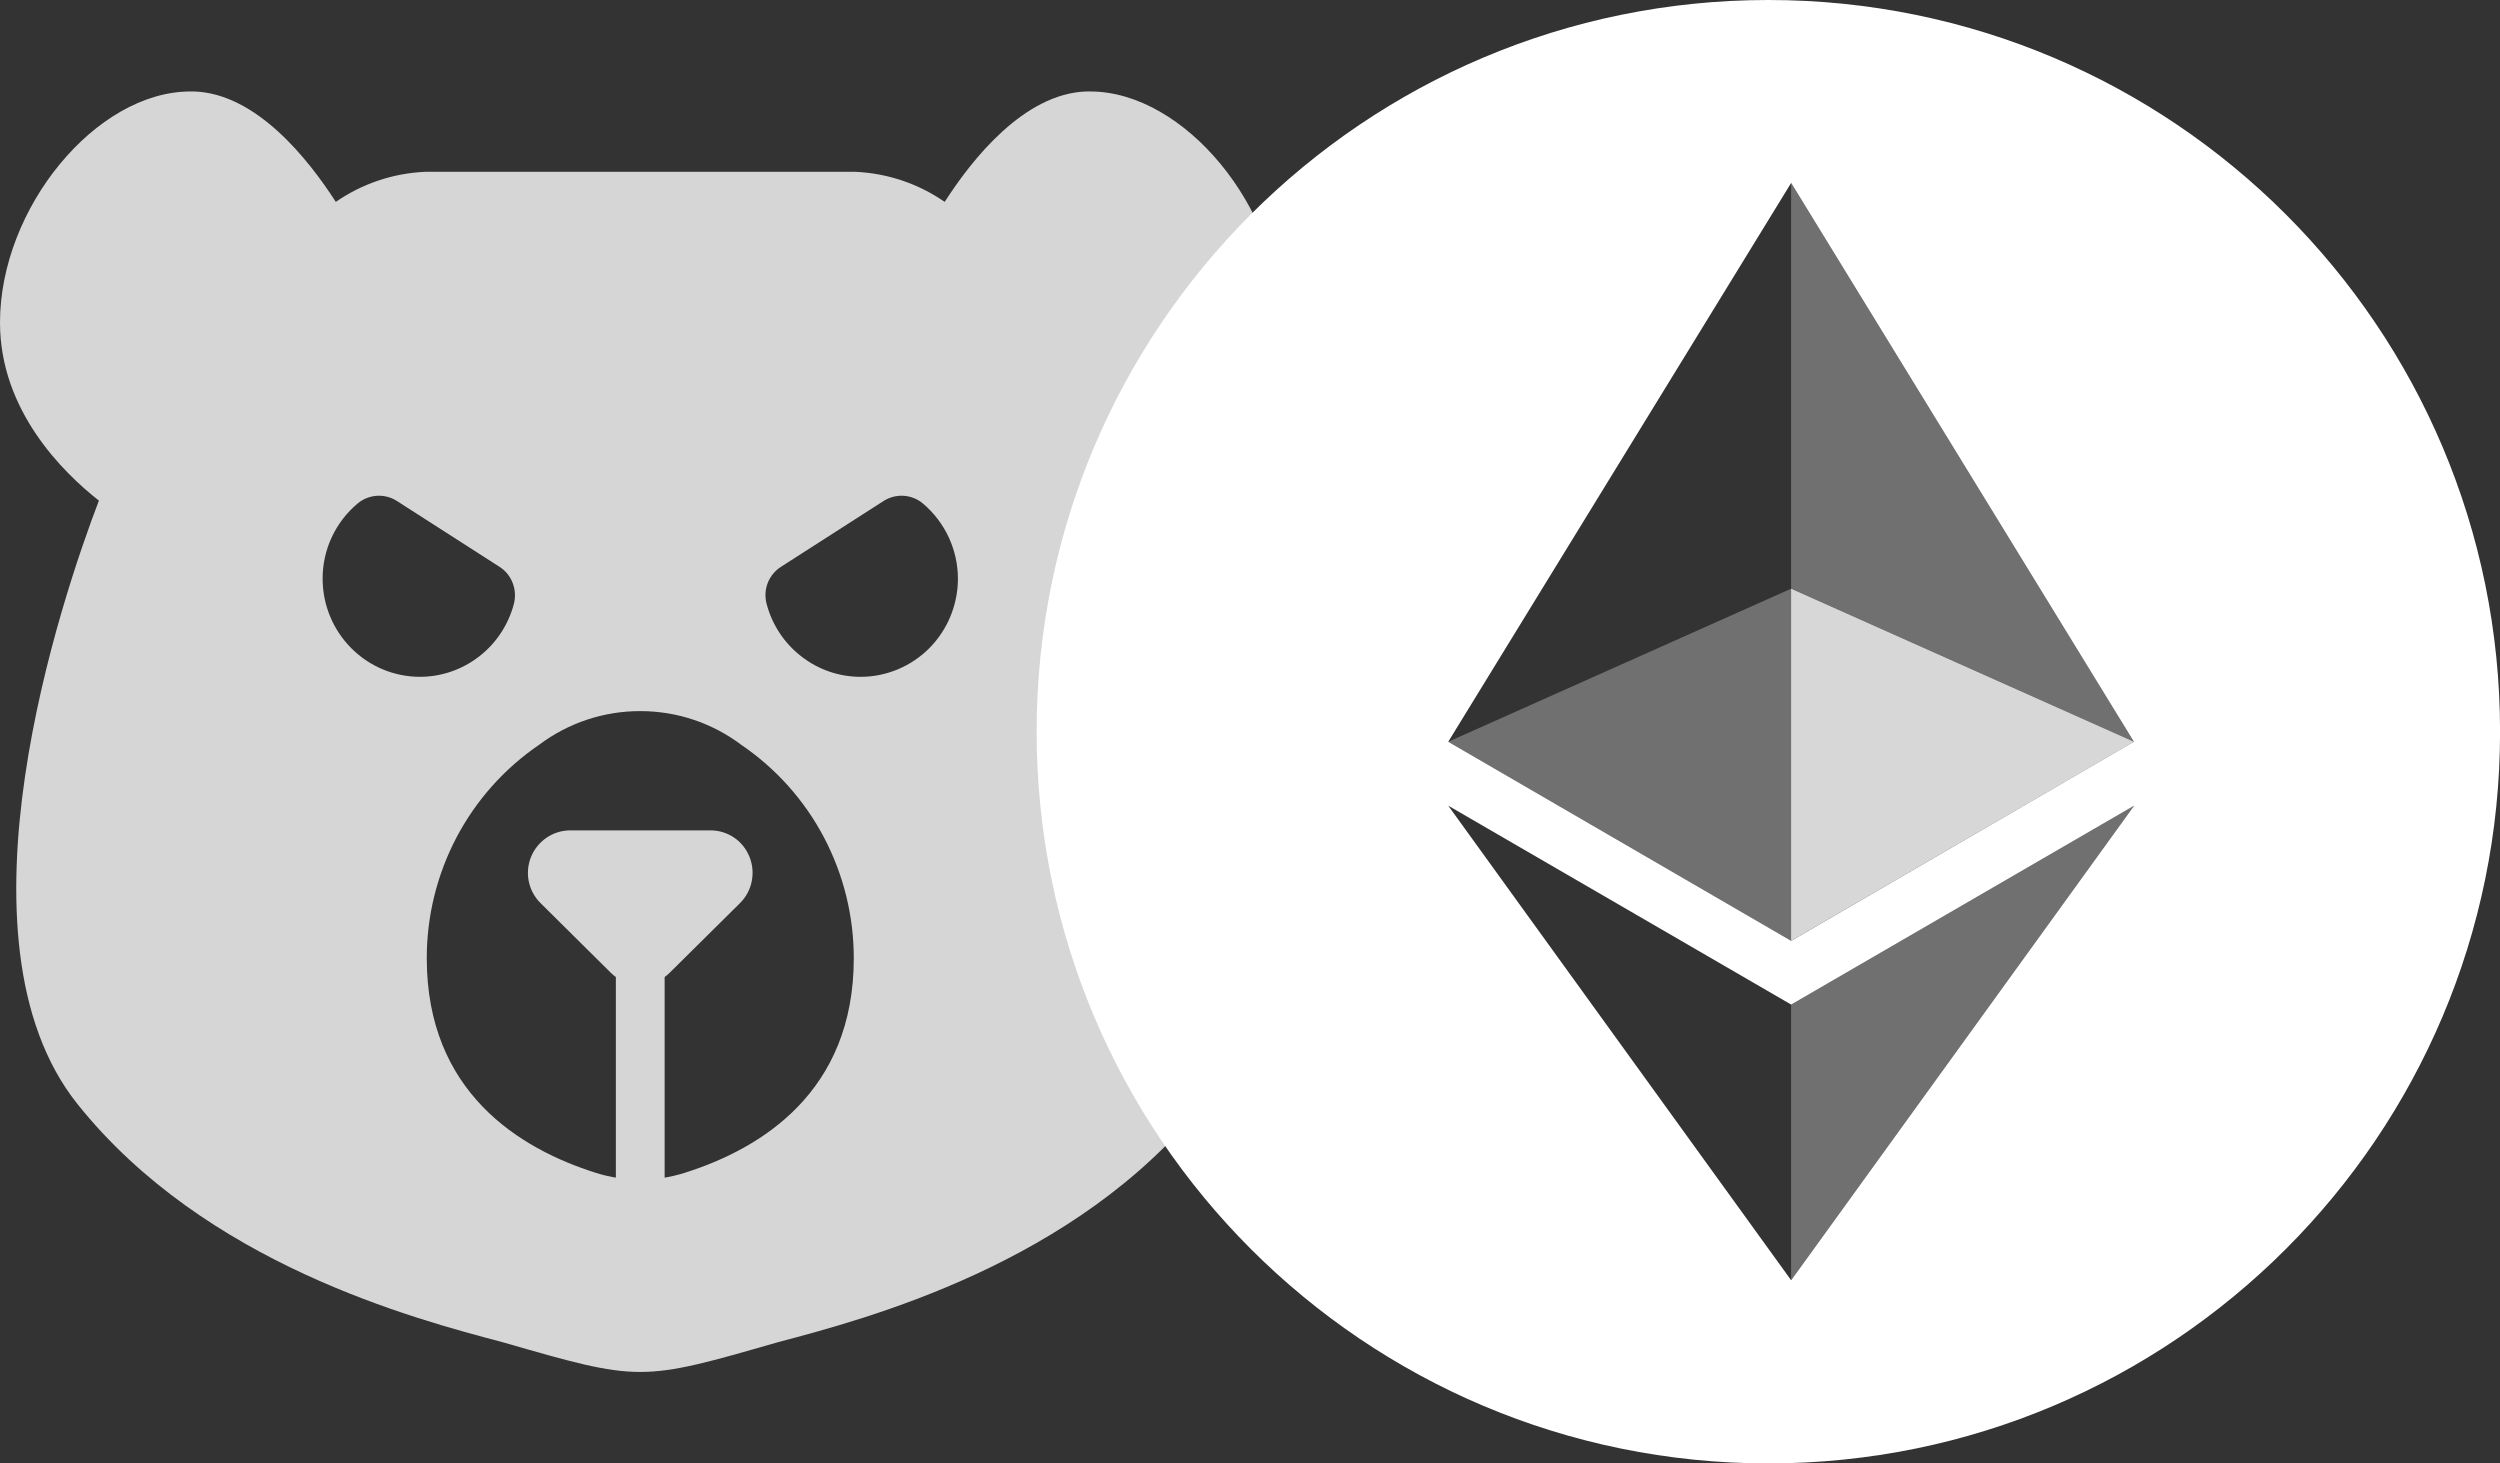 <svg width="41" height="24" viewBox="0 0 41 24" fill="none" xmlns="http://www.w3.org/2000/svg">
<rect x="0" y="0" width="41" height="24" fill="#333333" stroke="none"/>
<path d="M10.9 16.023V20.413C10.895 20.406 10.098 20.422 10.1 20.413V16.023C10.07 16.002 10.042 15.978 10.016 15.952L8.866 14.812C8.767 14.715 8.7 14.591 8.672 14.455C8.644 14.32 8.658 14.179 8.71 14.051C8.762 13.924 8.851 13.815 8.964 13.738C9.078 13.66 9.213 13.619 9.35 13.618H11.652C11.79 13.618 11.924 13.659 12.038 13.736C12.152 13.813 12.24 13.923 12.291 14.051C12.343 14.179 12.356 14.319 12.328 14.455C12.301 14.59 12.234 14.714 12.136 14.811L10.985 15.951C10.959 15.977 10.931 16.001 10.9 16.023ZM19.378 8.21C19.984 9.796 21.889 15.405 19.729 18.107C17.639 20.723 14.216 21.627 12.754 22.013C10.502 22.662 10.498 22.662 8.246 22.013C6.785 21.627 3.361 20.723 1.271 18.107C-0.889 15.404 1.016 9.797 1.622 8.21C1.036 7.75 0 6.734 0 5.291C0 3.413 1.576 1.5 3.123 1.5H3.184C4.207 1.535 5.057 2.612 5.507 3.311C5.939 3.012 6.447 2.841 6.972 2.818H14.029C14.554 2.841 15.061 3.012 15.493 3.311C15.941 2.612 16.794 1.535 17.816 1.5H17.877C19.424 1.5 21.001 3.413 21.001 5.291C21.001 6.734 19.965 7.75 19.378 8.21ZM6.886 11.1C7.238 11.1 7.58 10.982 7.859 10.765C8.137 10.55 8.338 10.246 8.428 9.903C8.457 9.79 8.45 9.67 8.408 9.561C8.366 9.451 8.29 9.358 8.191 9.295L6.509 8.216C6.411 8.153 6.295 8.123 6.179 8.131C6.063 8.139 5.952 8.184 5.863 8.259C5.683 8.41 5.539 8.599 5.44 8.812C5.341 9.025 5.29 9.257 5.291 9.492C5.291 9.918 5.46 10.327 5.759 10.628C6.058 10.93 6.463 11.099 6.886 11.1ZM14.002 15.718C14.003 15.027 13.835 14.346 13.514 13.735C13.193 13.125 12.728 12.604 12.158 12.216C11.681 11.856 11.099 11.662 10.501 11.662C9.903 11.661 9.32 11.855 8.842 12.214C8.273 12.602 7.808 13.124 7.487 13.733C7.166 14.345 6.998 15.025 6.999 15.716C6.999 17.901 8.507 18.836 9.773 19.235C10.246 19.384 10.754 19.384 11.227 19.235C12.493 18.835 14.002 17.902 14.002 15.716V15.718ZM15.71 9.492C15.71 9.257 15.658 9.025 15.56 8.813C15.461 8.6 15.317 8.411 15.138 8.259C15.049 8.184 14.938 8.139 14.821 8.131C14.705 8.124 14.589 8.153 14.491 8.216L12.809 9.295C12.71 9.358 12.634 9.451 12.591 9.56C12.549 9.669 12.542 9.789 12.572 9.902C12.662 10.246 12.863 10.55 13.142 10.765C13.421 10.983 13.762 11.1 14.114 11.1C14.324 11.1 14.531 11.058 14.725 10.977C14.918 10.896 15.094 10.778 15.242 10.629C15.541 10.327 15.709 9.918 15.71 9.492Z" fill="white" fill-opacity="0.8"/>
<path d="M29.001 24C22.373 24 17.001 18.628 17.001 12C17.001 5.372 22.373 0 29.001 0C35.629 0 41.001 5.372 41.001 12C41.001 18.628 35.629 24 29.001 24ZM34.996 12.164L29.375 3L23.751 12.165L29.375 15.43L34.996 12.164ZM35.001 13.212L29.375 16.475L23.751 13.213L29.375 20.996L35.001 13.212Z" fill="white"/>
<path d="M29.374 3V9.652L34.997 12.165L29.374 3ZM29.374 16.476V20.996L35.001 13.212L29.374 16.476Z" fill="white" fill-opacity="0.298"/>
<path d="M29.374 15.43L34.997 12.165L29.374 9.654V15.43Z" fill="white" fill-opacity="0.801"/>
<path d="M23.751 12.165L29.375 15.43V9.654L23.751 12.165Z" fill="white" fill-opacity="0.298"/>
</svg>
